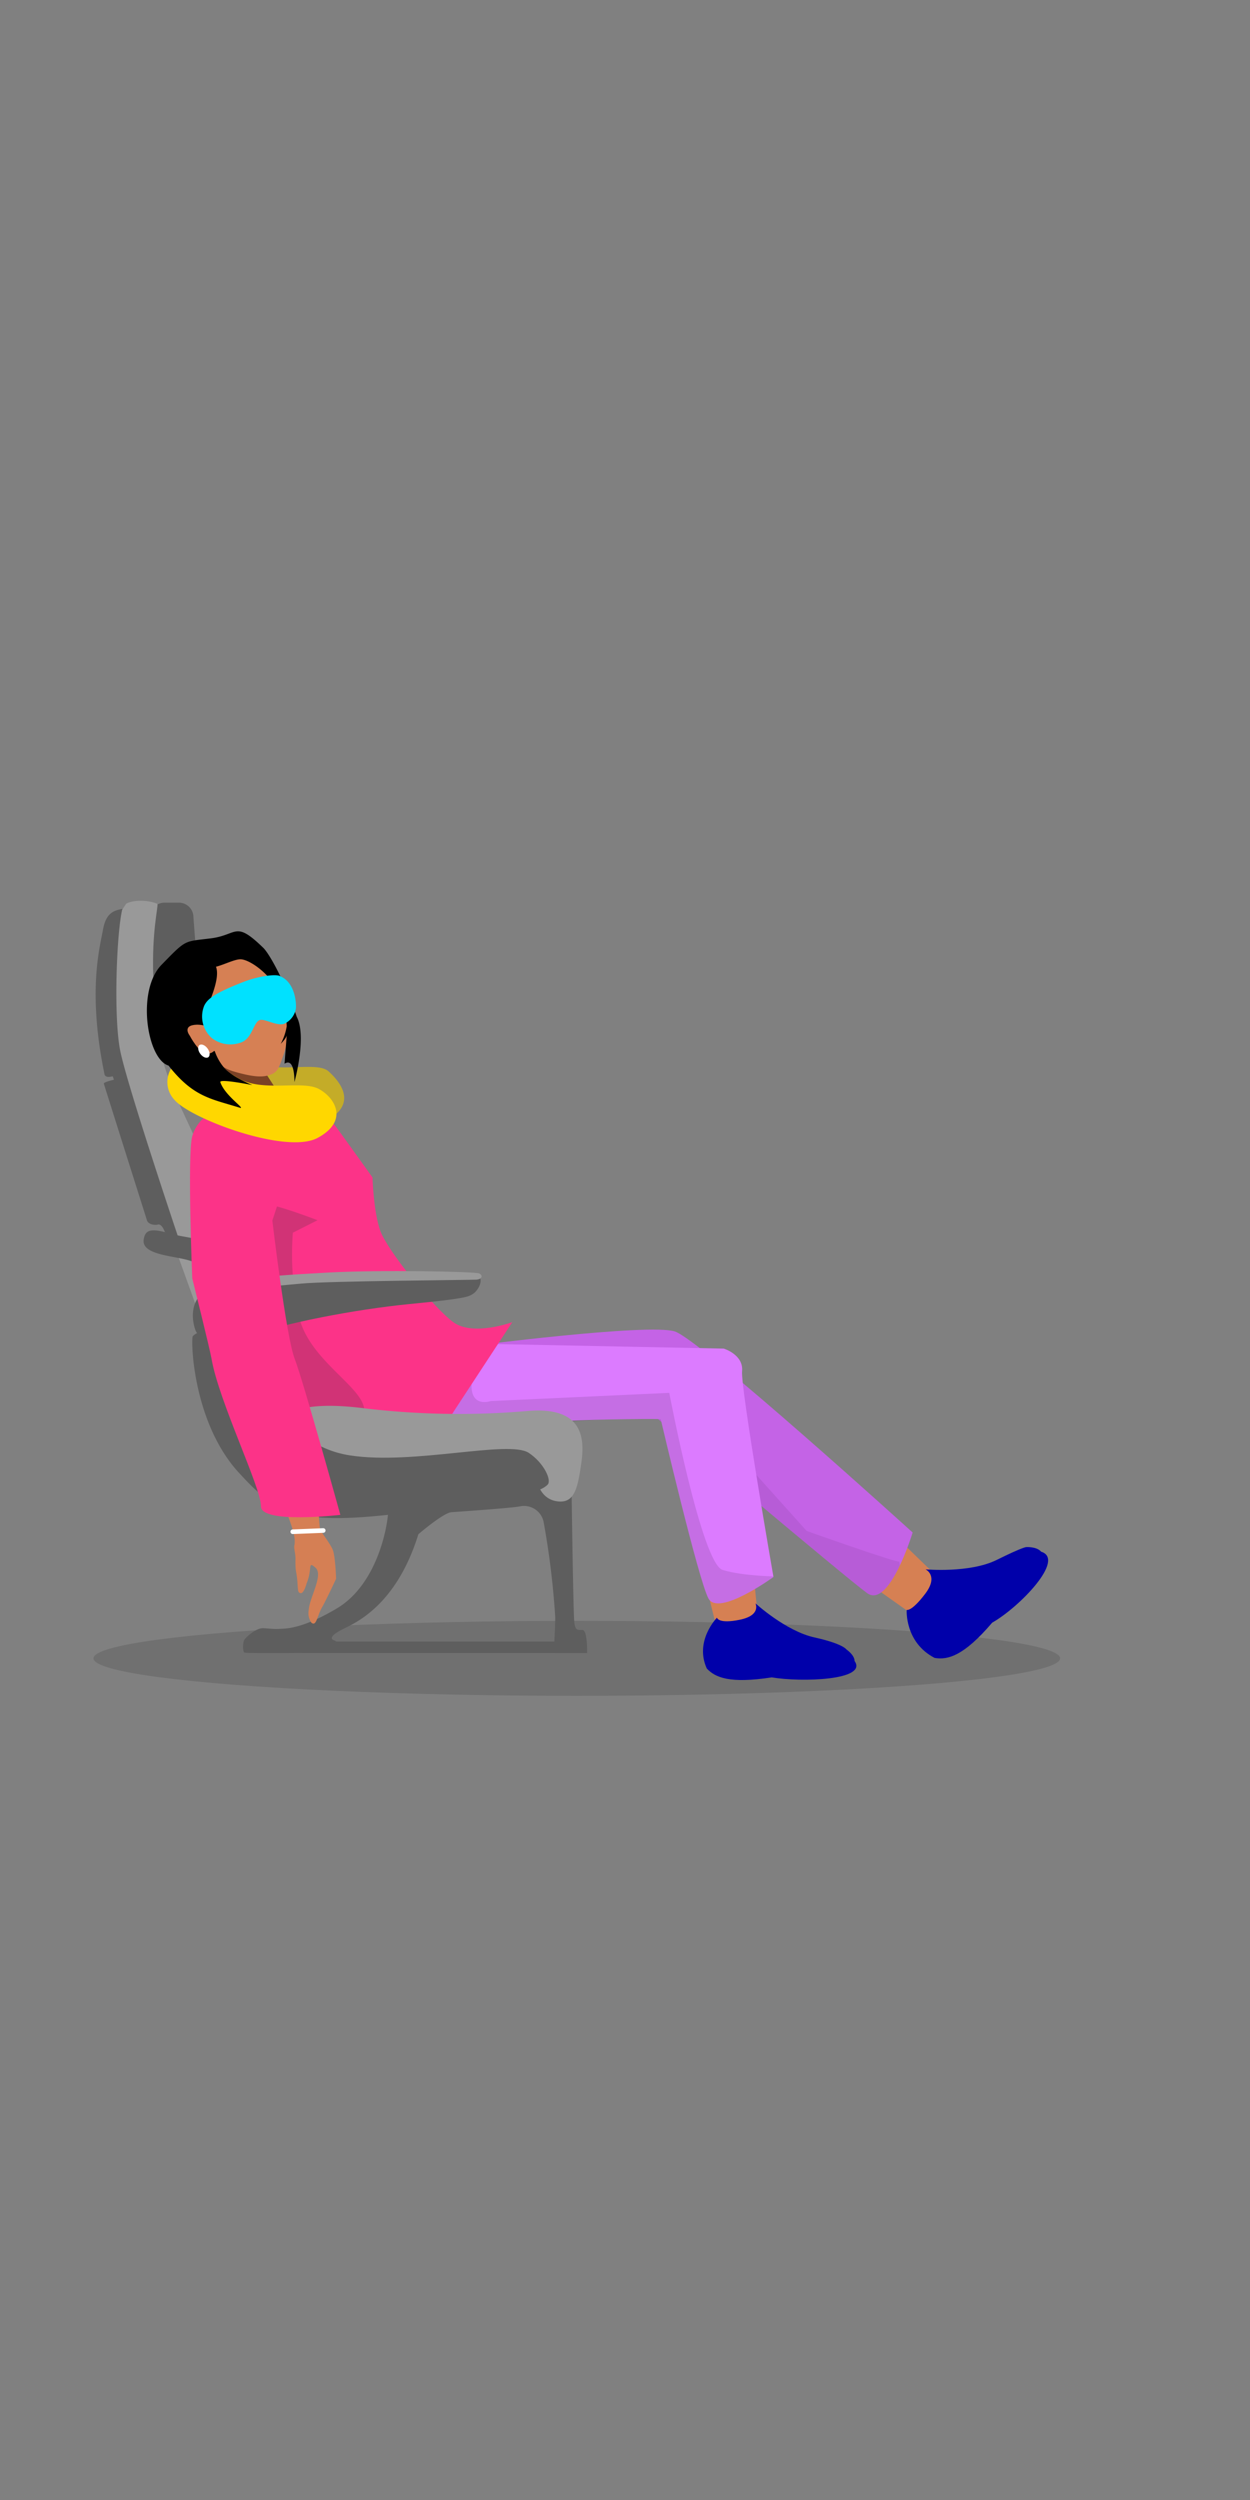 <svg xmlns="http://www.w3.org/2000/svg" xmlns:xlink="http://www.w3.org/1999/xlink" width="300" height="600" viewBox="0 0 300 600">
  <rect x="0" y="0" width="300" height="600" fill="#808080" stroke="none"/>
  <defs>
    <clipPath id="clip-path">
      <path id="far_leg" data-name="far leg" d="M9954.852,3987.44c6.181,2.076,57.039,48.241,57.039,48.241s-5.6,18.428-10.944,14.535-50.792-42.309-50.792-42.309l-39.076-7.379-6.116-9.492S9948.674,3985.365,9954.852,3987.44Z" transform="translate(-9904.962 -3986.984)" fill="#b062cc"/>
    </clipPath>
    <clipPath id="clip-path-2">
      <path id="near_leg" data-name="near leg" d="M9912.472,3989.253l54.46,1.085s4.779,1.446,4.395,5.423,7.532,49.39,7.532,49.39-13.182,9.594-15.595,5.173-11.442-42.981-11.442-42.981,1.835-.251-12.312,0-41.378,4.45-43.019,1.2,5.406-19.284,5.406-19.284Z" transform="translate(-9896.243 -3989.253)" fill="#dc7bff"/>
    </clipPath>
    <clipPath id="clip-JetBlue_Retail_Refresh_Your_Getaway_300x600_Dynamic_Frame01_1">
      <rect width="300" height="600"/>
    </clipPath>
  </defs>
  <g id="JetBlue_Retail_Refresh_Your_Getaway_300x600_Dynamic_Frame01_1" data-name="JetBlue_Retail_Refresh_Your_Getaway_300x600_Dynamic_Frame01 – 1" clip-path="url(#clip-JetBlue_Retail_Refresh_Your_Getaway_300x600_Dynamic_Frame01_1)">
    <g id="Lady_sleeping_in_seat" data-name="Lady sleeping in seat" transform="translate(-10193.571 -3600.528)">
      <ellipse id="shadow" cx="116" cy="9" rx="116" ry="9" transform="translate(10216.001 3989.528)" opacity="0.122"/>
      <g id="Near_Shoe" data-name="Near Shoe" transform="translate(10362.293 3975.5)">
        <path id="near_foot" data-name="near foot" d="M10359.666,3976.784l3.251,13.11,10.129,3.666-2.14-21.814Z" transform="translate(-10359.041 -3971.745)" fill="#d68053"/>
        <path id="Path_99337" data-name="Path 99337" d="M10371.511,3980.836s7.265,6.663,14.146,8.183,7.7,2.9,7.7,2.9,1.941,1.312,1.941,2.757c3.272,4.636-12.766,5.139-19.87,3.932-10.168,1.561-13.588.015-15.592-2.125-3.026-6.643,2.44-12.2,2.44-12.2s.274,1.567,5.489.494S10371.511,3980.836,10371.511,3980.836Z" transform="translate(-10358.926 -3971.012)" fill="#00a"/>
      </g>
      <g id="Far_Shoe" data-name="Far Shoe" transform="translate(10399.423 3977.941) rotate(-40)">
        <path id="near_foot-2" data-name="near foot" d="M0,5.062,3.454,18.234l10.76,3.682L11.941,0Z" transform="translate(0.693 0)" fill="#d68053"/>
        <path id="Path_99337-2" data-name="Path 99337" d="M12.963,0S20.429,7.53,27.5,9.249s7.437,2.22,7.437,2.22,2,1.482,2,3.117c3.363,5.239-12.641,6.863-19.942,5.5C6.542,21.849,3.027,20.1.967,17.682-2.143,10.175,3.244,4.55,3.244,4.55s.512,1.114,5.872-.1S12.963,0,12.963,0Z" transform="translate(0 9.87)" fill="#00a"/>
      </g>
      <g id="Far_leg-2" data-name="Far leg" transform="translate(10305.678 3919.635)">
        <path id="far_leg-3" data-name="far leg" d="M9954.852,3987.44c6.181,2.076,57.039,48.241,57.039,48.241s-5.6,18.428-10.944,14.535-50.792-42.309-50.792-42.309l-39.076-7.379-6.116-9.492S9948.674,3985.365,9954.852,3987.44Z" transform="translate(-9904.962 -3986.984)" fill="#c463e6"/>
        <g id="Mask_Group_5" data-name="Mask Group 5" transform="translate(0.001)" clip-path="url(#clip-path)">
          <path id="Path_99336" data-name="Path 99336" d="M10009,4042.139c-.835.262-22.209-7.34-22.209-7.34l-30.384-33.855-59.095-2,2.828,14.054,59.869,19.355,26.781,29.22h25.362Z" transform="translate(-9905.292 -3986.471)" opacity="0.07"/>
        </g>
      </g>
      <g id="Near_Leg-2" data-name="Near Leg" transform="translate(10296.587 3923.106)">
        <path id="near_leg-3" data-name="near leg" d="M9912.472,3989.253l54.46,1.085s4.779,1.446,4.395,5.423,7.532,49.39,7.532,49.39-13.182,9.594-15.595,5.173-11.442-42.981-11.442-42.981,1.835-.251-12.312,0-41.378,2.24-43.019-1.014,5.406-17.075,5.406-17.075Z" transform="translate(-9896.243 -3989.253)" fill="#dc7bff"/>
        <g id="Mask_Group_2" data-name="Mask Group 2" clip-path="url(#clip-path-2)">
          <path id="Path_99330" data-name="Path 99330" d="M9913.021,3987.269s1.3-10.541-4.25,4.145,2.656,11.763,2.656,11.763l42.875-1.975s7.774,40.937,12.793,42.494,13.567,1.585,13.567,1.585l3.187,5.339-28.147,4.838-8.112-33.4-61.849-6.647,12.458-28.144Z" transform="translate(-9896.695 -3989.495)" opacity="0.108"/>
        </g>
      </g>
      <g id="Pink_Top" data-name="Pink Top" transform="translate(10247.277 3863.76)">
        <path id="top" d="M9848.963,3934.772s19.12,65.891,17.028,60.5-5.374-33.224-5.374-33.224l6.371,29.071s-4.9,13.458,1.672,15.665.095-1.168,17.03,2.283,18.348-1.023,18.348-1.023l14.169-21.614s-9.406,3.486-14.169,0-15.807-17.243-17.479-21.841-1.9-12.885-1.9-12.885-5.148-7.193-7.725-10.753-6.343-8.343-9.947-8.584S9848.963,3934.772,9848.963,3934.772Z" transform="translate(-9848.963 -3932.347)" fill="#fc3388"/>
        <path id="Top_shdow" data-name="Top shdow" d="M9865.31,4003.188l3.208,3.164s14.352,5.538,13.928,0-13.1-11.762-15.624-22.148a67.54,67.54,0,0,1-1.512-20.3l5.916-2.989s-10.4-4.032-13.326-3.977-3.406,6.112-3.406,6.112l8.562,33.836Z" transform="translate(-9848.727 -3931.293)" fill="#d13376"/>
      </g>
      <g id="seat_left" data-name="seat left" transform="translate(10216.527 3816.713)">
        <rect id="Rectangle_3179" data-name="Rectangle 3179" width="63.095" height="2.744" transform="translate(49.378 177.792)" fill="#5e5e5e"/>
        <path id="Path_47807" data-name="Path 47807" d="M59.834,105.578c.279,2.956-2.012,18.406-12.35,24.53s-14.375,4.871-17.576,4.734c-1.67-.14-4.176,2.087-4.594,2.784s-.417,2.784,0,3.062,22.967,0,22.967,0-.139-2.506-1.391-2.924-.558-1.393,2.227-2.784,12.666-5.569,17.956-22.688c0,0,5.985-5.151,7.933-5.29s15.03-1.04,16.563-1.425a4.8,4.8,0,0,1,5.569,3.791A196.811,196.811,0,0,1,99.921,132.2c0,4.036-.558,8.6,0,8.614s7.655,0,7.655,0,.116-5.555-1.125-5.555-1.66.14-1.937-1.67-.695-33.684-.695-33.684L92.544,95.727Z" transform="translate(10.38 39.742)" fill="#5e5e5e"/>
        <path id="Path_47798" data-name="Path 47798" d="M31.895,88.219c3.943-1.541,7.516-3.48,19.625-2.087a191.847,191.847,0,0,0,39.949.774c14.754-1.332,13.779,7.994,12.944,13.423s-1.67,8.908-5.846,8.212-4.732-5.288-4.732-5.288l-15.451,4.635s-38.556,4.217-44.123,0S26.823,90.2,31.895,88.219" transform="translate(12.012 35.56)" fill="#999"/>
        <path id="Path_47799" data-name="Path 47799" d="M18.16,33.821H12.694a3.477,3.477,0,0,1-3.478-3.477V3.8A3.477,3.477,0,0,1,12.694.324h3.47A3.477,3.477,0,0,1,19.641,3.8l2,26.541a3.477,3.477,0,0,1-3.476,3.478Z" transform="translate(3.827 0.134)" fill="#5e5e5e"/>
        <path id="Path_47800" data-name="Path 47800" d="M6.22.734c1.252-.835,4.871-1.114,7.516,0,.28.556-1.391,6.542-.974,17.677S13.179,34,16.937,44.023s34.52,68.481,25.89,79.756c-4.732,3.341-7.516,1.254-7.516,1.254L25.2,103.272,17.634,82.3,9.7,58.777,2.6,31.356V6.3Z" transform="translate(1.08 0)" fill="#999"/>
        <path id="Path_47801" data-name="Path 47801" d="M8.16,58.073c.341-2.062,1.332-2.877,6.067-1.485s8.072.7,10.438,4.176a50.8,50.8,0,0,1,4.318,8.491l-5.291,1.67s-1.343-6.5-3.879-7.547c-3.4-1.408-12.312-1.315-11.65-5.305" transform="translate(3.375 23.206)" fill="#5e5e5e"/>
        <path id="Path_47802" data-name="Path 47802" d="M83.552,68.038c-1.03.579-1.578,1.022-14.941,2.319s-30.9,4.734-38.879,7.795c-5.948,3.62-11.043,1.953-12.62-1.485-1.393-3.842-1.02-10.208,6.943-10.724,4.323-.28,7.718-1.432,23.957-1.71s37.066-1.207,37.464,0-.768,3.154-1.923,3.8" transform="translate(6.844 26.417)" fill="#5e5e5e"/>
        <path id="Path_47803" data-name="Path 47803" d="M21.837,67.455c-1.485-2.315,5.382-3.248,25.054-4.306,12.51-.674,35.262-.242,36.19.224s.743,1.391-.743,1.485S47.17,65.171,40.4,65.8s-14.846,1.374-18.558,1.653" transform="translate(8.985 26.073)" fill="#999"/>
        <path id="Path_47804" data-name="Path 47804" d="M24.578,74.924c.706.526,5.011-1.3,6.218,2.134s5.614,23.025,23.476,25.762c15.254,2.338,38.092-3.769,42.871-.614,3.63,2.4,5.546,6.559,4.547,7.609-1.811,1.9-7.516,3.469-33.592,6.715s-31.132.756-40.643-9.685C16.407,94.72,15.992,74.74,16.527,74.182s3.319-2.785,8.051.742" transform="translate(6.802 30.296)" fill="#5e5e5e"/>
        <path id="Path_47805" data-name="Path 47805" d="M6.418,1.371c-1.763.371-3.9.742-4.639,4.918s-3.805,14.848.371,34.892c.185.371.556.742,1.949.371a8.61,8.61,0,0,1,.277.835s-2.5.556-2.411.928S12.357,76.256,12.357,76.256s.463,1.114,2.411.928c.093,0,.93-.631,1.857,1.772.106.028,3.248,1.383,3.248,1.383S7.44,43.407,5.862,35.242s-.836-28.3.556-33.871" transform="translate(0 0.569)" fill="#5e5e5e"/>
      </g>
      <g id="Hand" transform="translate(10257.62 3949.088)">
        <path id="hand-2" data-name="hand" d="M11.339,5.84s-.618,12-.408,12.6,1.986,3.448,2.467,5,.087,7.037.087,7.037S10.9,34.79,9.628,36.642c-1.606,2.046-2.012,4.9-3.16,3.679a4.05,4.05,0,0,1-.29-3.111c.5-2.933,4.442-7.959,2.67-9.882s-.709.205-2.5,3.477c0,0-.884,2.393-1.666,2.223s-.539-.854-.5-3.157-.261-1.96.064-4.807c.263-1.28-.138-3.015.122-3.589.946-2.928-1.431-7.962-1.4-11.165S0,0,0,0L8.85,2.716Z" transform="matrix(0.995, -0.105, 0.105, 0.995, 0, 1.426)" fill="#d57f54"/>
        <path id="Path_99336-2" data-name="Path 99336" d="M7.836,1.829l-.055,0L.5,1.1A.553.553,0,1,1,.608,0L7.889.724a.553.553,0,0,1-.054,1.1Z" transform="translate(5.613 18.589) rotate(-8)" fill="#fff"/>
      </g>
      <path id="sleeve" d="M9849.3,3934.772s-5.993,1.459-7.57,7.04c-1.212,4.281,0,34.1,0,34.1s4.244,17.01,4.64,19.355c1.707,10.067,11.944,31.037,11.848,35.338s19.054,2.076,19.054,2.076-8.852-32.019-10.944-37.414-5.374-33.224-5.374-33.224,9.978-29.441,6.373-29.682S9849.3,3934.772,9849.3,3934.772Z" transform="translate(397.981 -68.587)" fill="#fc3388"/>
      <g id="head" transform="translate(10227.534 3822.697)">
        <path id="Path_99329" data-name="Path 99329" d="M9837.517,3923.487a6.383,6.383,0,0,0,0,8.568c3.775,4.582,25.971,13.157,33.21,9.136s3.21-9.136.319-11.738-13.132.839-18.708-2.588a99.774,99.774,0,0,0-10.214-5.5Z" transform="translate(-9826.162 -3894.5)" fill="#c4ac28"/>
        <path id="Path_99339" data-name="Path 99339" d="M29.159,34.4,37.007,46.55,16.9,42.737V30.463Z" fill="#7b4226"/>
        <path id="Path_99328" data-name="Path 99328" d="M9837.575,3923.487a6.232,6.232,0,0,0,0,8.568c3.9,4.582,26.854,13.157,34.339,9.136s4.318-9.559.334-11.738-13.581.839-19.351-2.588a104.407,104.407,0,0,0-10.559-5.5Z" transform="translate(-9829.663 -3890.256)" fill="gold"/>
        <path id="Path_99325" data-name="Path 99325" d="M13.943.993s5.107-2.692,8.144.788S29.029,7.972,29.5,11.874s-.722,9.049-2.156,12.432-1.709,4.168-3.672,4.711-4.315.088-8.176-1.288-3.748-2.785-4.78-3.54c-.286-.222-4.657,1.728-5.94,1.547-3-.423,1.194-2.52,1.194-2.52S-.207,20.526,3.1,18.488,0,11.874,0,11.874s8.405,4.191,7.77,0S7.1,2.973,9.039,1.781A8.707,8.707,0,0,1,13.943.993Z" transform="matrix(0.998, -0.07, 0.07, 0.998, 5.126, 8.514)" fill="#d68054" opacity="0.998"/>
        <path id="Path_99326" data-name="Path 99326" d="M4.327,6.751C10.8.967,10.033,1.6,16.575,1.234s6.04-3.941,12.335,3.073c1.39,1.462,4.691,8.532,6.915,17.135,2.154,4.932-1.653,15.608-1.653,15.608s.6-6.029-2.05-4.588l1-6.745s-.09.634-1.586,1.938a13.365,13.365,0,0,0,1.738-4.131,20.986,20.986,0,0,0-1.251-7.858c-1.617-4.8-6.357-8.593-8.545-8.915-1.389-.2-4.086.992-6.14,1.36.935,3.017-2.514,8.9-3.84,11.77,5.373,8.554-1.67,4.064-1.67,4.064a6.657,6.657,0,0,0-1.033-.513l4.849,4.91a12.566,12.566,0,0,0,1.754,3.8c1.5,2.419,6.687,4.907,6.687,4.907s-7.869-2.172-7.642-1.242c.811,3.2,5.384,6.656,4.365,6.5C14.037,39.632,9.807,39.044,4.327,30.968-.69,29.089-2.149,12.535,4.327,6.751Z" transform="matrix(0.998, -0.07, 0.07, 0.998, 0, 2.967)"/>
        <path id="Path_99327" data-name="Path 99327" d="M5.5,5.025S7.47.8,3.111.1C2.95.069,2.8.048,2.374.007-1.385-.151.446,2.511.446,2.511S2.419,7.046,4.334,7.145s2.941-2.12,2.941-2.12Z" transform="matrix(0.998, -0.07, 0.07, 0.998, 10.954, 23.911)" fill="#d57f54"/>
        <path id="Path_53982" data-name="Path 53982" d="M.8,9.746a7.317,7.317,0,0,0,6.268,3.522c2.7-.05,4.38-3.335,5.916-3.314,1.278.018,3.293,3,5.22,3.03a4.873,4.873,0,0,0,3.955-2.422c.59-1.211,2.105-5.784-.638-8.533C20.737,1.036,16.363.058,13.073.012,5.3-.1,3.315.565,1.984,1.753A6.883,6.883,0,0,0,.8,9.746Z" transform="translate(12.561 18.296) rotate(-22)" fill="#00e1ff"/>
        <ellipse id="Ellipse_155" data-name="Ellipse 155" cx="1.081" cy="1.803" rx="1.081" ry="1.803" transform="translate(13.04 29.281) rotate(-36)" fill="#fff"/>
      </g>
    </g>
  </g>
</svg>
